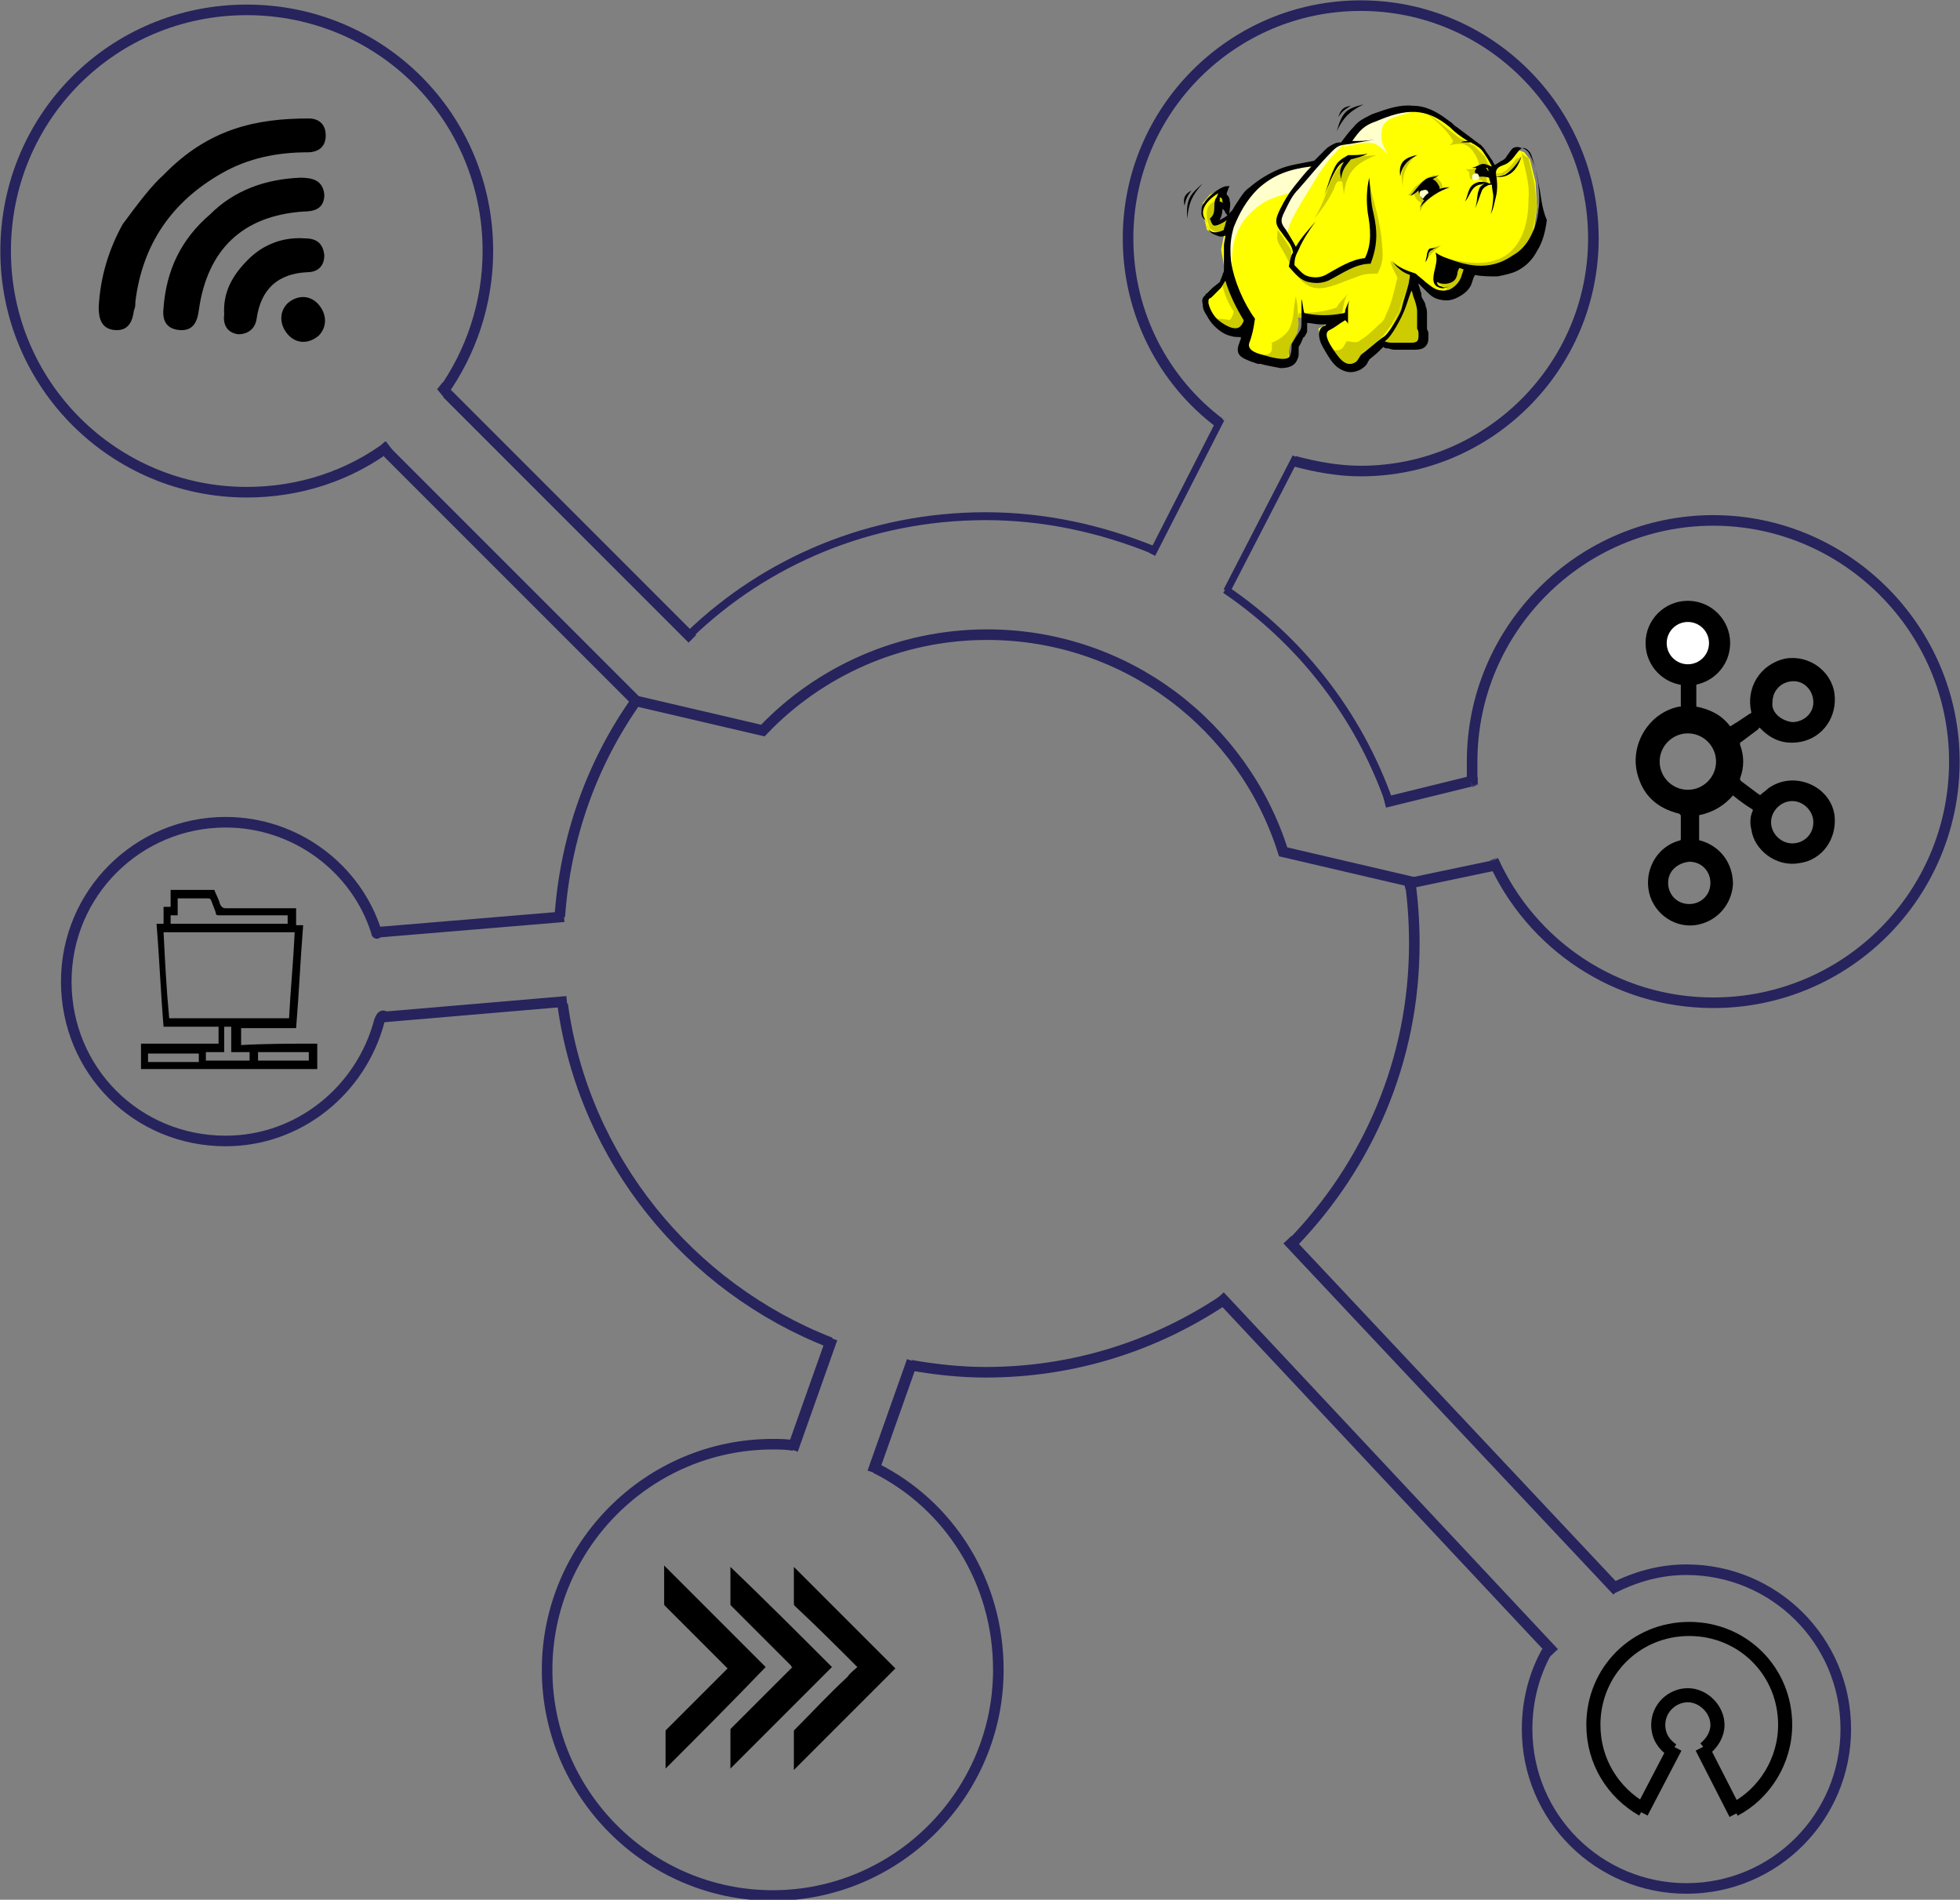 <?xml version="1.0" encoding="utf-8"?>
<!-- Generator: Adobe Illustrator 22.0.1, SVG Export Plug-In . SVG Version: 6.00 Build 0)  -->
<svg version="1.1" id="Layer_1" xmlns="http://www.w3.org/2000/svg" xmlns:xlink="http://www.w3.org/1999/xlink" x="0px" y="0px"
	 viewBox="0 0 139 134.7" style="enable-background:new 0 0 139 134.7;" xml:space="preserve">
<rect x="0" y="0" width="139" height="134.7" fill="#808080" stroke="none"/>
<style type="text/css">
	.st0{fill:none;stroke:#27235D;stroke-width:0.75;stroke-miterlimit:10;}
	.st1{fill:none;stroke:#27235D;stroke-width:0.56;stroke-miterlimit:10;}
	.st2{fill:none;stroke:#27235D;stroke-width:0.778;stroke-miterlimit:10;}
	.st3{fill:none;stroke:#27235D;stroke-width:0.783;stroke-miterlimit:10;}
	.st4{fill:none;stroke:#27235D;stroke-width:0.796;stroke-miterlimit:10;}
	.st5{fill:none;stroke:#27235D;stroke-width:0.797;stroke-miterlimit:10;}
	.st6{fill:none;stroke:#27235D;stroke-width:0.755;stroke-miterlimit:10;}
	.st7{fill:none;stroke:#27235D;stroke-width:0.762;stroke-miterlimit:10;}
	.st8{fill:none;stroke:#27235D;stroke-width:0.5;stroke-miterlimit:10;}
	.st9{fill:none;stroke:#27235D;stroke-width:0.484;stroke-miterlimit:10;}
	.st10{fill:none;stroke:#27235D;stroke-width:0.498;stroke-miterlimit:10;}
	.st11{fill:#27235D;}
	.st12{fill:none;stroke:#000000;stroke-miterlimit:10;}
	.st13{fill:#FFFFFF;}
	.st14{fill:#FFFF00;}
	.st15{fill:#FFFFCC;}
	.st16{fill:#CCCC00;}
</style>
<g>
	<path class="st0" d="M62.1,104.1c5.2,2.6,8.7,8,8.7,14.3c0,8.8-7.2,16-16,16s-16-7.2-16-16s7.2-16,16-16c0.5,0,1,0,1.5,0.1"/>
	<path class="st0" d="M114.4,112.6"/>
	<path class="st0" d="M114.4,112.6c1.6-0.8,3.3-1.3,5.2-1.3c6.2,0,11.3,5,11.3,11.3c0,6.2-5,11.3-11.3,11.3c-6.2,0-11.3-5-11.3-11.3
		c0-2,0.5-3.9,1.4-5.5"/>
	<path class="st0" d="M27.6,31.6"/>
	<path class="st0" d="M27.6,31.6c-2.8,2.1-6.3,3.3-10.1,3.3c-9.4,0-17.1-7.6-17.1-17.1S8,0.7,17.5,0.7s17.1,7.6,17.1,17.1
		c0,3.7-1.2,7.2-3.2,10"/>
	<path class="st1" d="M86.9,41.8c5.3,3.6,9.4,8.8,11.6,15"/>
	<path class="st1" d="M86.9,41.8"/>
	<path class="st1" d="M48.9,45c5.4-5.2,12.8-8.4,21-8.4c4.2,0,8.2,0.9,11.9,2.4"/>
	<line class="st2" x1="114.7" y1="112.8" x2="91.3" y2="87.9"/>
	<line class="st3" x1="86.5" y1="91.9" x2="110.2" y2="117.2"/>
	<line class="st4" x1="61.9" y1="104.4" x2="64.7" y2="96.5"/>
	<line class="st5" x1="59" y1="94.9" x2="56.2" y2="102.8"/>
	<g>
		<path class="st0" d="M91.8,32.7c1.5,0.4,3.1,0.7,4.7,0.7c9.1,0,16.5-7.4,16.5-16.5S105.6,0.4,96.5,0.4S80,7.8,80,16.9
			c0,5.3,2.5,10.1,6.5,13.1"/>
		<path class="st0" d="M91.7,88.1c5.3-5.5,8.6-12.9,8.6-21.2c0-1.5-0.1-3-0.3-4.4l-9-2.1C88.2,51.5,79.9,45,70,45
			c-6.2,0-11.9,2.6-15.9,6.8l-9-2.1c-3.1,4.4-5,9.6-5.4,15.3"/>
		<path class="st0" d="M64.6,96.8c1.7,0.3,3.5,0.5,5.3,0.5c6.3,0,12.1-1.9,17-5.2"/>
		<path class="st0" d="M39.9,71.2c1.5,11,9,20.1,19,24"/>
		<path class="st0" d="M39.2,65"/>
		<path class="st0" d="M40,65l-13.2,1.1c0,0-0.1,0.2-0.1,0c-1.4-4.5-5.7-7.8-10.7-7.8c-6.2,0-11.3,5-11.3,11.3s5,11.3,11.3,11.3
			c5.2,0,9.6-3.6,10.9-8.5c0.2-0.6,0.4-0.3,0.4-0.3L40.2,71"/>
	</g>
	<line class="st6" x1="31.7" y1="27.9" x2="49.1" y2="45.3"/>
	<line class="st7" x1="27.5" y1="32.1" x2="45.2" y2="49.8"/>
	<line class="st8" x1="86.6" y1="29.7" x2="81.7" y2="39.3"/>
	<path class="st9" d="M86.5,30.1"/>
	<line class="st10" x1="87" y1="41.9" x2="91.9" y2="32.4"/>
	<g>
		<path class="st0" d="M99.6,62.7l6.2-1.3"/>
		<line class="st0" x1="104.3" y1="55.4" x2="98.2" y2="56.9"/>
		<path class="st0" d="M105.9,61c2.7,6,8.7,10.1,15.6,10.1c9.5,0,17.1-7.7,17.1-17.1s-7.7-17.1-17.1-17.1s-17.1,7.7-17.1,17.1
			c0,0.4,0,0.8,0,1.2"/>
		<g>
			<polygon class="st11" points="105.7,61 105.7,61.1 106.2,60.8 			"/>
			<polygon class="st11" points="104.9,55.6 104.4,55.7 104.4,55.8 			"/>
		</g>
	</g>
	<polygon class="st11" points="104.8,55.1 104.2,55.2 104.4,55.7 104.8,55.6 	"/>
	<polygon class="st11" points="31.5,28.2 31,27.6 31.4,27.1 32,27.7 	"/>
	<polyline class="st11" points="27.8,31.9 27.3,31.3 26.8,31.8 27.3,32.4 	"/>
	<g>
		<path class="st12" d="M116.5,128.3c-2.1-1.2-3.5-3.4-3.5-6c0-3.8,3-6.8,6.8-6.8s6.8,3,6.8,6.8c0,2.6-1.5,4.9-3.6,6"/>
		<g>
			<path class="st12" d="M118.6,124.1c-0.6-0.4-1-1-1-1.8c0-1.2,1-2.1,2.1-2.1s2.1,1,2.1,2.1c0,0.7-0.4,1.3-0.9,1.7"/>
			<line class="st12" x1="116.4" y1="128.5" x2="118.8" y2="123.9"/>
			<line class="st12" x1="123.1" y1="128.6" x2="120.7" y2="123.9"/>
		</g>
	</g>
</g>
<g>
	<path d="M11.6,12.4c3.2-3.3,6.6-4,10.3-4c0.7,0,1.2,0.4,1.2,1.2s-0.5,1.2-1.3,1.2c-2.1,0-4.2,0.4-6.1,1.5c-3.5,2-5.6,5-6.1,9.1
		c0,0.2,0,0.4-0.1,0.6c-0.1,0.8-0.4,1.5-1.4,1.4C7.2,23.3,7,22.6,7,21.8c0.1-2.1,0.7-4.1,1.7-5.9C9.8,14.4,10.8,13.1,11.6,12.4z"/>
	<path d="M14.9,15.2c1.7-1.7,3.9-2.5,6.4-2.6c0.9,0,1.6,0.2,1.7,1.2c0,1-0.7,1.2-1.5,1.2c-4.3,0.3-6.8,2.7-7.4,7
		c-0.1,0.8-0.4,1.5-1.4,1.4s-1.2-0.8-1.1-1.6C11.8,19.2,12.8,17,14.9,15.2z"/>
	<path d="M17.6,18.4c1.1-1.1,2.5-1.6,4-1.5c0.8,0,1.3,0.3,1.4,1.2c0,0.8-0.5,1.2-1.2,1.2c-2.1,0.1-3.3,1.2-3.6,3.3
		c-0.1,0.7-0.6,1.1-1.3,1.1c-0.8-0.1-1.1-0.7-1-1.4C15.8,20.7,16.5,19.5,17.6,18.4z"/>
	<path d="M22.6,21.6c0.6,0.7,0.6,1.6,0,2.2c-0.7,0.6-1.6,0.6-2.2-0.1s-0.6-1.6,0-2.2C21.1,20.9,22,20.9,22.6,21.6z"/>
	<path d="M8.6,20.9c0.1,0,0.2-0.1,0.3,0s0.1,0.2,0,0.3c-0.1,0-0.2,0-0.3,0C8.6,21.1,8.7,21,8.6,20.9z"/>
</g>
<g>
	<g>
		<circle cx="119.7" cy="45.6" r="3"/>
		<circle class="st13" cx="119.7" cy="45.6" r="1.5"/>
	</g>
	<path d="M125.4,55.9c-0.2,0.2-0.4,0.3-0.6,0.5c0-0.1-0.1-0.1-0.1-0.1c-0.4-0.3-0.8-0.6-1.2-0.9c-0.1-0.1-0.1-0.1-0.1-0.2
		c0.3-0.8,0.3-1.6,0-2.4c0-0.1,0-0.2,0.1-0.2c0.4-0.3,0.8-0.6,1.2-0.9c0-0.1,0.1-0.1,0.1-0.1l0.1,0.1c0.8,0.8,1.7,1.1,2.8,0.9
		c1.6-0.3,2.6-1.8,2.4-3.4c-0.2-1.6-1.8-2.8-3.5-2.5c-1.8,0.4-2.8,2.1-2.4,3.8c0,0,0,0.1-0.1,0.1l-0.9,0.6c-0.2,0.1-0.3,0.2-0.5,0.3
		c-0.6-0.8-1.4-1.2-2.4-1.4v-1.6c-0.1,0-0.2,0-0.3,0c-0.4,0-0.7,0-1-0.1c0,0,0,0,0.1,0s0.1,0,0.1,0.1v1.6h-0.1
		c-2.1,0.4-3.5,2.6-3,4.7c0.4,1.6,1.4,2.5,3,2.9c0.1,0.1,0.1,0.1,0.1,0.2v1.6c0,0,0,0.1-0.1,0.1c-1.5,0.4-2.4,1.9-2.2,3.4
		c0.2,1.6,1.7,2.8,3.3,2.6c1.5-0.2,2.6-1.4,2.7-2.9c0-1.5-0.9-2.7-2.3-3.1c-0.1,0-0.1,0-0.1-0.1v-1.7c1-0.2,1.8-0.7,2.4-1.4
		c0.5,0.4,0.9,0.7,1.4,1c0,0,0,0,0,0.1c-0.2,0.4-0.2,0.9-0.1,1.3c0.2,1.5,1.8,2.7,3.4,2.4c1.6-0.2,2.7-1.7,2.5-3.4
		C129.8,55.7,127.2,54.6,125.4,55.9z M125.7,49.8c0-0.9,0.7-1.5,1.5-1.5s1.4,0.7,1.4,1.5s-0.7,1.4-1.5,1.4
		C126.3,51.1,125.6,50.5,125.7,49.8z M121.3,62.6c0,0.9-0.7,1.5-1.5,1.5c-0.9,0-1.5-0.7-1.5-1.5s0.6-1.4,1.5-1.5
		C120.7,61.1,121.3,61.8,121.3,62.6z M119.7,56c-1.1,0-2-0.9-2-2s0.9-2,2-2s2,0.9,2,2S120.8,56,119.7,56z M127.1,59.8
		c-0.8,0-1.5-0.7-1.5-1.5s0.7-1.5,1.5-1.5s1.5,0.7,1.5,1.5C128.6,59.2,127.9,59.8,127.1,59.8z"/>
</g>
<path d="M59,118.2c-2.4,2.4-4.8,4.8-7.2,7.2v-0.1c0-0.9,0-1.7,0-2.6c0-0.1,0-0.1,0.1-0.2c1.4-1.4,2.8-2.8,4.2-4.2l0.1-0.1
	c0,0-0.1,0-0.1-0.1c-1.4-1.4-2.8-2.8-4.2-4.2c-0.1-0.1-0.1-0.1-0.1-0.2c0-0.8,0-1.7,0-2.5v-0.1C54.2,113.4,56.6,115.8,59,118.2z"/>
<path d="M60.8,118.2L60.8,118.2c-1.5-1.5-2.9-2.9-4.4-4.3c-0.1-0.1-0.1-0.1-0.1-0.2c0-0.8,0-1.7,0-2.5v-0.1c2.4,2.4,4.8,4.8,7.2,7.2
	c-2.4,2.4-4.8,4.8-7.2,7.2v-0.1c0-0.9,0-1.7,0-2.6c0-0.1,0-0.1,0.1-0.2c1.2-1.2,2.4-2.5,3.7-3.7C60.3,118.6,60.6,118.4,60.8,118.2z"
	/>
<path d="M47.2,125.4C47.2,125.3,47.2,125.3,47.2,125.4c0-0.9,0-1.8,0-2.6c0-0.1,0-0.1,0.1-0.2c1.4-1.4,2.8-2.8,4.2-4.2l0.1-0.1
	l-0.1-0.1c-1.4-1.4-2.8-2.8-4.3-4.3c-0.1-0.1-0.1-0.1-0.1-0.2c0-0.9,0-1.7,0-2.6V111c2.4,2.4,4.8,4.8,7.2,7.2
	C52,120.6,49.6,123,47.2,125.4z"/>
<g>
	<path d="M22.5,74c0,0.6,0,1.2,0,1.8c-4.2,0-8.4,0-12.5,0c0-0.6,0-1.2,0-1.8c1.8,0,3.6,0,5.5,0c0-0.4,0-0.8,0-1.2
		c-1.3,0-2.6,0-3.9,0c-0.2-2.4-0.3-4.9-0.5-7.3c0.2,0,0.3,0,0.5,0c0-0.4,0-0.8,0-1.2c0.2,0,0.3,0,0.5,0c0-0.4,0-0.8,0-1.2
		c1,0,2.1,0,3.1,0c0.1,0.3,0.3,0.6,0.4,1c0.1,0.2,0.2,0.3,0.4,0.3c1.6,0,3.1,0,4.7,0c0.1,0,0.2,0,0.3,0c0,0.4,0,0.8,0,1.2
		c0.2,0,0.3,0,0.5,0c-0.2,2.5-0.3,4.9-0.5,7.3c-1.3,0-2.6,0-3.9,0c0,0.4,0,0.8,0,1.2C18.8,74,20.6,74,22.5,74z M12,72.2
		c2.8,0,5.6,0,8.5,0c0.1-2,0.3-4,0.4-6.1c-3.1,0-6.2,0-9.3,0C11.7,68.1,11.8,70.1,12,72.2z M20.4,64.9c-0.1,0-0.2,0-0.3,0
		c-1.5,0-3,0-4.5,0c-0.2,0-0.3,0-0.3-0.2c-0.1-0.3-0.2-0.5-0.3-0.8c-0.1-0.2-0.1-0.2-0.3-0.2c-0.6,0-1.3,0-1.9,0c-0.1,0-0.1,0-0.2,0
		c0,0.4,0,0.8,0,1.2c-0.2,0-0.3,0-0.5,0c0,0.2,0,0.4,0,0.6c2.8,0,5.6,0,8.3,0C20.4,65.3,20.4,65.1,20.4,64.9z M17.7,74.6
		c-0.4,0-0.9,0-1.3,0c0-0.6,0-1.2,0-1.8c-0.2,0-0.3,0-0.5,0c0,0.6,0,1.2,0,1.8c-0.4,0-0.9,0-1.3,0c0,0.2,0,0.4,0,0.6
		c1,0,2.1,0,3.1,0C17.7,75,17.7,74.8,17.7,74.6z M14.1,74.7c-1.2,0-2.4,0-3.6,0c0,0.2,0,0.4,0,0.6c1.2,0,2.4,0,3.6,0
		C14.1,75,14.1,74.8,14.1,74.7z M18.3,75.2c1.2,0,2.4,0,3.6,0c0-0.2,0-0.4,0-0.6c-1.2,0-2.4,0-3.6,0C18.3,74.9,18.3,75,18.3,75.2z"
		/>
</g>
<g>
	<path class="st14" d="M93.3,11.6l-1.7,0.3l-1.5,0.7l-1.3,0.8l-1.2,1.5l-0.7,0.7l-0.7,0.2L86,15.4l0.3-0.5l0.1-0.6l0.2,0l0.2,0.2
		l-0.1-0.6l-0.3-0.2l0-0.2l-0.6,0.3l-0.5,0.6l-0.1,0.6l0.2,0.5l0.2,0.8l0.4,0.2l0.5,0l0.4-0.3l-0.3,1.5l0.3,1.7l-0.3,0.8l-1.1,1.1
		l0.2,0.7l0.5,0.8l0.9,0.7l0.5,0.1l0.6,0L88,25l1.3,0.5l1.6,0.2l0.5-0.4l0-1l0.6-1l0-0.8l1.5,0.1l1.4-0.1l-1.4,0.8l0.2,1l0.9,1.3
		l0.8,0.4l0.7-0.3l0.3-0.5l1.4-1.1l0.3,0.2l2.2,0.1l0.4-0.4l0-0.6l-0.1-0.3l-0.1-1.7L99.9,20l0.1-0.7l0.4,0.2l1.2,1.2l0.6,0l0.7-0.3
		l0.7-0.5l0.3-1.1l2,0.1l1.2-0.5l1-0.9l0.7-1.3l0.2-1.5l-0.1-1.8l-0.4-1.6l-0.4-0.5l-0.5-0.2l-0.9,1l-0.8,0.3l-0.7-1.2l-0.7-0.7
		l-0.4-0.3l-1.6-1.3L101,7.9l-1.3-0.1l-1.5,0.3l-1.3,0.5L96,9.3l-0.7,0.9l-0.7,0.2L93.3,11.6"/>
	<path class="st15" d="M88.4,15.4c-1.4,1.7-1.1,3.7-0.7,5.7c-0.2-0.5-0.4-1.1-0.6-1.6L86.8,18c0-0.5,0-1,0.1-1.5l0.6-1.4l0.9-1.3
		l1.4-1.2l1.5-0.6l1.8-0.2l-1.7,1.9C90.2,14,89.4,14.3,88.4,15.4"/>
	<path class="st15" d="M95.2,10.3c-1,1-1.5,1.7-2.2,2.9c-0.5,0.8-1,1.6-1.4,2.4c-0.2,0.4-0.3,0.8-0.3,1.2l-0.7-0.8
		c0.1-0.3,0.2-0.7,0.3-1l1.1-2.1l2.4-2.4C94.7,10.4,94.9,10.3,95.2,10.3 M100.2,7.9c-0.8,0.3-2.1,0.4-2.2,1.3c-0.1,0.7,0,1,0.4,1.7
		c-1-1-1.2-0.9-3.1-0.5l0.8-1.1l1.4-0.9l1.8-0.4L100.2,7.9"/>
	<path class="st16" d="M102.4,20.3c0.3,0.2,0.3,0.3,0.2,0.4c0.2-0.1,0.4-0.2,0.6-0.3l0.4-0.5l0.3-0.8l-0.4-0.3l-1.7,0.2
		c0,0.1-0.1,0.2-0.1,0.3c0,0.2,0,0.3,0,0.5c0.1,0.1,0.1,0.2,0.2,0.3c0.1,0,0.2,0.1,0.3,0.1C102.2,20.3,102.3,20.3,102.4,20.3
		 M102.2,17.4c-0.9,0.2-0.8,0.3-1.1,1.2C101.4,18,101.7,17.8,102.2,17.4 M107.9,11.1c-0.2,0.1-0.3,0.1-0.4,0.2
		c-0.2,0.3-0.4,0.5-0.7,0.8c-0.2,0.1-0.3,0.2-0.5,0.2c-0.1,0-0.2,0-0.4,0.1c0.1,0,0.2,0,0.2,0h0.5l0.6-0.4l0.4-0.4L107.9,11.1
		 M94.3,13c-0.3,0.9-0.6,1.7-1.1,2.5c0.6-0.7,1-1.3,1.4-2.1c0.1-0.3,0.2-0.7,0.6-0.5c0,0.3,0.1,0.6,0.1,0.9c0.2-1.6,0.8-2.2,2.3-2.8
		l-1.2,0.1l-1.1,0.3l-0.6,0.8L94.3,13 M97.1,12.9c0.3,1.4,0.8,2.8,0.9,4.3c0.1,1,0.1,1.4-0.3,2.2c-0.5,0-0.9,0-1.4,0.2
		c-2,0.7-3.2,1.6-4.5-0.3l1.3,0.6c0.3-0.1,0.6-0.1,0.9-0.2c0.5-0.3,1.1-0.6,1.6-1l1.3-0.3l0.4-1.7L97,14.5c0-0.4,0-0.7,0-1.1
		C97,13.3,97,13.1,97.1,12.9 M100.6,21.9c-0.2,1.2,0.4,1.8,0.2,2.1c-0.1,0.1-0.2,0.3-0.3,0.3c-0.4,0.2-0.8,0-0.9,0.1h-1.2l-0.5-0.2
		l0.7-0.8c0.2-0.5,0.5-1,0.7-1.5l0.5-1.6h0.2L100.6,21.9"/>
	<path class="st16" d="M98.6,18.5c0.1,0.5,0.3,0.7,0.5,1.2c-0.2,0.8-0.4,1.8-0.8,2.6c-0.1,0.3-0.2,0.5-0.5,0.7
		c-0.4,0.4-0.8,0.8-1.3,1.1c-0.3,0.3-0.6,0.1-1,0.1c-0.2,0.3-0.2,0.5-0.5,0.6c-0.5,0.2-0.9-0.3-1.3-0.6c0.3,0.4,0.6,0.9,0.8,1.3
		c0.2,0.2,0.4,0.4,0.6,0.5l0.5,0.1l0.6-0.4c0.1-0.2,0.2-0.4,0.3-0.6c0.2-0.2,0.5-0.4,0.7-0.5c0.3-0.3,0.6-0.5,0.9-0.8l0.6-0.8
		l0.5-0.9c0.2-0.6,0.4-1.3,0.7-1.9c0-0.2,0-0.5,0.1-0.7c-0.3-0.1-0.5-0.2-0.8-0.4C99,18.8,98.8,18.7,98.6,18.5 M92.1,22.2
		c0.9,0,1.9-0.1,2.7-0.4c0.2-0.4,0.5-0.6,0.8-1c-0.3,0.5-0.3,0.8-0.4,1.3l-0.3,0.4c-0.7,0-1.4,0-2.1,0.1c-0.2,0-0.4,0-0.7-0.1
		c0,0,0,0-0.1-0.1C92.1,22.4,92.1,22.3,92.1,22.2 M92,21.6L91.9,21c-0.2,0.9-0.1,1.6-0.5,2.4c-0.3,0.4-0.7,0.7-1.2,0.9
		c0,0.2,0,0.4,0,0.5c-0.1,0.6-1.3,0.3-1.8,0.3l2.4,0.6l0.5-0.2c0.1-0.3,0.1-0.7,0.2-1l0.5-0.9l0.1-0.6L92,21.6 M90.6,16.3
		c0,0.5-0.1,0.6,0.1,1c0.3,0.5,0.6,1,0.8,1.5l0.1-1C91.3,17.3,91,16.8,90.6,16.3 M86.9,19.8c-0.1,0.2-0.2,0.3-0.2,0.5
		c0.2,0.7,0.4,1.2,0.8,1.8c-0.1,0.3-0.1,0.4-0.3,0.6c-0.4-0.1-0.7-0.1-1-0.1c0.4,0.3,0.8,0.6,1.2,0.9c0.2,0,0.4-0.1,0.6-0.1l0.6-0.6
		l-0.8-1.3C87.5,20.9,87.2,20.3,86.9,19.8 M107.9,10.8c0.2,1.1,0.6,2.1,0.5,3.3c0,1.4-0.3,3.1-1.6,4c-1.4,0.9-3.1,0.5-4.7,0.1
		L104,19c0.6,0,1.2,0.1,1.8,0.1c0.4-0.1,0.8-0.2,1.2-0.4c0.3-0.3,0.6-0.5,1-0.8l0.7-1.5l0.3-1.8c-0.1-0.6-0.1-1.1-0.2-1.7l-0.4-1.7
		C108.2,11.1,108,11,107.9,10.8 M86.4,14.1c-0.7,0.4-0.9,0.6-0.8,1.4l0.2,0.7l0.3,0.2l0.3,0.1l0.6-0.1c0.1-0.3,0.2-0.7,0.3-1
		l-0.9,0.4h-0.2c-0.1-0.1-0.2-0.2-0.2-0.4l0.3-0.4l0.1-0.8c0.1,0,0.1,0,0.2,0.1c0.1,0.1,0.2,0.1,0.2,0.2l0-0.4l-0.2-0.3
		c-0.1,0-0.1-0.1-0.2-0.1L86.4,14.1 M101,7.9c0.6,0.5,1.3,1,1.8,1.7c0.2,0.3,0.4,0.4,0,0.7c0.4-0.1,0.6-0.1,0.9-0.1
		c0.6,0.1,1.1,0.9,1.2,1.5c0,0.1-0.2,0.2-0.6,0.3c0,0-0.3,0-0.3,0c0,0.1,0.1,0.1,0.2,0.2c0,0.1,0,0.4,0.1,0.5c0.3,0,0.6,0,0.8,0.1
		c0.1,0.2,0.1,0.3,0.1,0.5l0.3-0.1c0-0.2-0.1-0.5-0.1-0.7c0.1-0.2,0.2-0.3,0.3-0.5l-0.4-0.9c-0.3-0.3-0.5-0.5-0.8-0.8l-0.1,0
		c-0.3-0.2-0.6-0.4-0.9-0.5l-1.5-1.2L101,7.9 M102,12.4c0,0.1-0.1,0.1-0.1,0.2c0.2,0.2,0.4,0.4,0.4,0.7c-0.3,0.1-0.5,0.3-0.8,0.4
		l-0.7,0.7c-0.3-0.2-0.4-0.3-0.5-0.6c-0.2,0-0.3,0.1-0.5,0c0.1,0,0.1,0,0.2-0.1l0.4-0.5c0.3-0.2,0.5-0.4,0.8-0.6l0.5-0.2
		C101.8,12.5,102,12.4,102,12.4"/>
	<path class="st16" d="M102.8,13.2c-0.9,0.5-1.7,0.9-2.1,1.8C100.6,13.9,101.8,13.4,102.8,13.2 M100.5,11c-0.6,0.4-1.1,1.3-1,2.2
		c-0.2-0.7-0.1-1.5,0.5-2c0.1-0.1,0.2-0.1,0.3-0.2C100.3,11,100.4,11,100.5,11"/>
	<path d="M109.1,13c-0.1-0.7-0.3-1.5-0.6-2c0-0.1-0.1-0.1-0.1-0.2c-0.1-0.1-0.3-0.3-0.5-0.3c-0.2-0.1-0.4-0.1-0.6,0
		c0,0-0.1,0.1-0.1,0.1c-0.1,0.1-0.2,0.3-0.3,0.4c-0.1,0.2-0.2,0.3-0.4,0.4c-0.2,0.1-0.3,0.2-0.5,0.3c-0.1-0.2-0.2-0.4-0.3-0.5
		c-0.1-0.2-0.3-0.4-0.4-0.6c-0.1-0.1-0.2-0.3-0.4-0.4c-0.1-0.1-0.3-0.2-0.4-0.3c-0.4-0.3-0.8-0.6-1.2-0.9c-0.2-0.1-0.3-0.3-0.5-0.4
		c-0.9-0.7-1.7-1.1-2.6-1.1c-0.9-0.1-1.8,0.2-2.9,0.6C96.7,8.4,96.3,8.6,96,9c-0.3,0.3-0.6,0.7-0.9,1.1c-0.2,0-0.3,0-0.5,0.1
		c-0.2,0.1-0.4,0.2-0.6,0.4c-0.1,0.1-0.3,0.3-0.4,0.4c-0.1,0.1-0.3,0.3-0.4,0.4c-1,0.2-1.8,0.3-2.5,0.6c-0.7,0.3-1.4,0.7-2.1,1.3
		c-0.3,0.2-0.5,0.5-0.7,0.8c-0.2,0.3-0.4,0.6-0.5,0.8c-0.1,0.1-0.3,0.3-0.4,0.4c-0.1,0.1-0.3,0.2-0.5,0.3l0,0
		c-0.1,0-0.1,0.1-0.1,0.1c0,0,0,0,0,0c0.2-0.2,0.3-0.6,0.3-0.9c0,0,0.1,0.1,0.1,0.1c0,0,0.1,0.1,0.1,0.2l0.2,0.2l0.1-0.3
		c0-0.2,0.1-0.5,0-0.8c0-0.2-0.1-0.3-0.2-0.4c0,0,0-0.1,0-0.1c0-0.1,0.1-0.2,0.1-0.3l0.1-0.2l-0.2,0c-0.3,0-0.9,0.4-1.3,0.8
		c-0.2,0.2-0.3,0.4-0.4,0.5c-0.1,0.2-0.1,0.4-0.1,0.6c0,0.2,0.1,0.4,0.3,0.5c0,0.1,0.1,0.2,0.1,0.3c0,0.1,0.1,0.2,0.1,0.3
		c0.1,0.3,0.3,0.4,0.6,0.5c0.2,0.1,0.4,0.1,0.6,0c0,0.2-0.1,0.5-0.1,0.7c0,0.3,0,0.7,0,1.2c0,0.1,0,0.2,0,0.3c0,0.1,0,0.2,0,0.3
		c0,0.1-0.1,0.2-0.1,0.3l-0.2,0.5L86,20.4c-0.1,0.1-0.2,0.2-0.4,0.4c0,0-0.1,0-0.1,0.1c-0.2,0.2-0.3,0.3-0.2,0.7
		c0,0.3,0.1,0.5,0.3,0.8c0.1,0.2,0.3,0.5,0.5,0.7c0.3,0.3,0.7,0.6,1.1,0.7c0.3,0.1,0.5,0.1,0.8,0.1c0,0,0,0.1,0,0.1
		c0,0.1-0.1,0.2-0.1,0.3c-0.3,0.7,0,1,0.5,1.2c0.2,0.1,0.5,0.2,0.8,0.3c0.1,0,0.1,0,0.2,0c0.3,0.1,0.9,0.2,1.4,0.3
		c0.5,0,1-0.1,1.2-0.6c0.1-0.2,0.1-0.3,0.1-0.5c0-0.1,0-0.3,0-0.4c0.2-0.3,0.2-0.4,0.3-0.6c0,0,0-0.1,0.1-0.1
		c0.1-0.2,0.2-0.3,0.2-0.4c0-0.1,0-0.3,0-0.5c0,0,0,0,0-0.1c0.3,0,0.6,0.1,0.9,0.1c0.2,0,0.3,0,0.5,0c0,0-0.1,0-0.1,0.1l-0.1,0
		c-0.4,0.2-0.4,0.6-0.3,1c0.1,0.4,0.4,0.8,0.5,1c0.3,0.5,0.6,0.9,1,1.1c0.4,0.2,0.8,0.3,1.4,0c0.3-0.2,0.4-0.3,0.5-0.5
		c0-0.1,0.1-0.1,0.1-0.2c0.1-0.1,0.4-0.3,0.7-0.6c0.1-0.1,0.2-0.2,0.3-0.3c0.1,0.1,0.2,0.1,0.3,0.1c0.1,0,0.3,0.1,0.5,0.1
		c0.2,0,0.7,0,1,0c0.1,0,0.2,0,0.2,0c0.3,0,0.6,0,0.8-0.1c0.2-0.1,0.4-0.3,0.4-0.7c0-0.2,0-0.3,0-0.4c0-0.1-0.1-0.2-0.1-0.3
		c0-0.2,0-0.3,0-0.5c0-0.2,0-0.4,0-0.5c0-0.2,0-0.4-0.1-0.6c0-0.2-0.1-0.3-0.2-0.5c-0.1-0.1-0.1-0.3-0.1-0.4l-0.1,0l0,0l0.1,0v0
		c-0.1-0.2-0.1-0.4-0.2-0.6c0,0,0-0.1,0-0.1l0.2,0.2l0.3,0.3c0.2,0.2,0.4,0.4,0.6,0.5c0.2,0.1,0.5,0.2,0.9,0.2
		c0.4,0,0.8-0.2,1.1-0.4c0.3-0.2,0.6-0.5,0.7-0.9l0.1-0.3l0.1-0.2c0.5,0.1,1.1,0.1,1.6,0.1c0.5-0.1,1-0.2,1.4-0.4
		c0.6-0.3,1.1-0.8,1.4-1.4h0c0.4-0.6,0.6-1.4,0.7-2.2C109.3,14.7,109.3,13.8,109.1,13L109.1,13z M102.6,18.3
		c-0.3-0.1-0.5-0.2-0.8-0.4c0.1,0.3,0.1,0.6,0,1c-0.1,0.5-0.4,1.3,0.3,1.5c0.3,0.1,0.4,0,0.7-0.1c-0.3,0.1-0.4,0.1-0.6,0
		c-0.2,0-0.3-0.2-0.3-0.3c0.1,0,0.2,0.1,0.3,0.1c0.5,0.1,1-0.1,1.1-0.5c0.1-0.2,0-0.3,0.2-0.6c0.1,0,0.2,0.1,0.3,0.1l-0.2,0.6
		c-0.2,0.5-0.8,1-1.3,0.9c-0.5,0-0.8-0.3-1.2-0.6c-0.2-0.2-0.5-0.4-0.7-0.6c-0.6-0.2-1.2-0.4-1.7-0.9c0.4,0.5,0.7,0.8,1.3,1
		c-0.1,0.9-0.4,1.5-0.6,2.4c-0.1,0.4-1,1.9-1.3,2c-0.2,0.1-1.3,1.1-1.5,1.2c-0.2,0.2-0.3,0.5-0.5,0.6c-0.7,0.4-1.2-0.4-1.6-1
		c-0.2-0.3-0.7-1.1-0.2-1.3c0.4-0.2,0.6-0.4,1.1-0.7c0.1,0.1,0.2,0.2,0.2,0.3l0-0.4c0-0.2,0-0.4,0-0.6c0-0.2,0-0.4,0.1-0.7
		c-0.1,0.2-0.2,0.4-0.3,0.7c0,0.1,0,0.2-0.1,0.2c-0.9,0.2-1.9,0.2-2.8,0c-0.1-0.3-0.1-0.7-0.2-1c0,0.3,0,1.1,0,1.6
		c0,0.4,0,0.5-0.2,0.8c-0.2,0.3-0.2,0.3-0.5,0.8c0,0.3,0,0.5-0.1,0.8c-0.1,0.5-1.5,0.1-1.8,0c-0.4-0.1-1.3-0.3-1.1-0.9
		c0.2-0.5,0.3-1,0.4-1.7c-0.8-1.1-1.5-2.7-1.7-4.1c-0.1-1.1,0-1.7,0.2-2.4c0.4-1,0.9-1.9,1.7-2.7c1.1-1,2.2-1.4,3.8-1.6
		c-0.4,0.4-0.8,0.9-1.2,1.4c-0.4,0.5-0.7,1-1,1.6c-0.4,0.8-0.4,1.1,0.1,1.7c0.4,0.6,0.7,0.8,0.8,1.4c-0.2,0.3-0.2,0.6-0.3,1
		c0.5,0.6,0.9,1,1.4,1.1c0.5,0.1,0.9,0.1,1.4-0.1c1-0.5,1.9-1.2,3-1.2c0.5-1.3,0.5-2.3,0.2-3.6c-0.2-0.8-0.2-1.6-0.3-2.5
		c-0.2,0.9-0.2,1.7-0.1,2.5c0.2,1.1,0.3,2.2-0.2,3.2c-1,0.1-1.9,0.7-2.8,1.2c-0.4,0.2-0.8,0.2-1.2,0.1c-0.4-0.1-0.6-0.4-1-0.8
		c0-0.5,0.1-0.7,0.3-1.1c0.3-0.7,0.7-1.3,1.2-2c-0.5,0.6-1,1.1-1.4,1.8c-0.2-0.4-0.4-0.7-0.7-1.2c-0.4-0.5-0.4-0.7-0.1-1.3
		c0.3-0.6,0.5-1.1,1-1.6c0.8-0.9,1.5-1.8,2.4-2.7c0.5-0.5,0.7-0.4,1.3-0.5c0.6-0.1,1.1-0.2,1.7-0.3c-0.6,0.1-1.1,0.1-1.6,0.1l0,0
		c0.5-0.7,0.8-1.1,1.7-1.4c2.1-0.9,3.5-1,5.2,0.4c0.4,0.4,0.8,0.7,1.3,1c-0.2,0-0.3,0-0.5,0.1c0.2,0,0.5,0,0.7,0
		c0.1,0,0.1,0.1,0.2,0.1c0.3,0.2,0.5,0.3,0.7,0.6c0.2,0.3,0.4,0.6,0.6,1c-0.1,0-0.2-0.1-0.3-0.1c-0.2-0.1-0.4-0.1-0.6,0l0,0
		c-0.2,0.1-0.4,0.2-0.6,0.2c0.1,0,0.3,0,0.4,0c0,0,0,0,0,0c0,0.1-0.1,0.2-0.1,0.2c0,0.1,0,0.2,0.1,0.3l0,0c0,0,0,0.1,0.1,0.1
		c-0.1,0-0.2,0.1-0.3,0.1c0.4-0.1,0.8-0.1,1.1,0c0,0.1,0.1,0.3,0.1,0.4l-0.1,0c0,0,0,0,0,0c-0.2-0.1-0.4-0.1-0.7-0.1
		c-0.8,0.2-0.7,0.7-1,1.4c0.4-0.5,0.4-1,1-1.2c0.2,0,0.3-0.1,0.4-0.1c-0.2,0.1-0.4,0.3-0.4,0.4c-0.2,0.5-0.1,0.9-0.3,1.4
		c0.2-0.4,0.3-0.8,0.5-1.3c0.1-0.2,0.4-0.4,0.6-0.4l0.1,0c0,0.3,0.1,0.6,0.1,0.8c0,0.4-0.1,1.1-0.2,1.3c0.2-0.3,0.3-0.9,0.4-1.3
		c0.1-0.4,0.1-1,0-1.5c-0.1-0.7,0.6-0.6,0.9-0.9c0.3-0.2,0.5-0.6,0.8-0.9c0.3-0.3,0.7,0.1,0.8,0.4c0.4,1.1,0.7,2.8,0.5,3.9
		c-0.1,1.2-0.7,2.6-1.8,3.2C105.6,19.3,103.9,18.8,102.6,18.3L102.6,18.3z M100.6,23.8c0,0.5-0.2,0.5-0.7,0.5c-0.2,0-1,0-1.2,0
		c-0.3,0-0.5-0.1-0.5-0.1c0.5-0.3,1.2-1.7,1.4-2.2c0.2-0.5,0.3-0.9,0.5-1.4c0.1,0.2,0.1,0.4,0.2,0.6c0.1,0.3,0.2,0.6,0.2,0.9l0,1.2
		C100.6,23.5,100.6,23.5,100.6,23.8L100.6,23.8z M86.9,19.9c0.3,1,0.8,2,1.3,2.8v0c0,0.1-0.1,0.3-0.2,0.4c-0.4,0.5-1.4-0.2-1.7-0.5
		c-0.3-0.3-0.5-0.7-0.6-1.1c0-0.3,0-0.3,0.2-0.4l0.7-0.7L86.9,19.9L86.9,19.9z M86.4,13.7c-0.1,0.2-0.1,0.3-0.2,0.4
		c-0.2,0.5,0.1,1-0.4,1.4c0.2,0.5,0.2,0.6,0.7,0.4c0.2-0.1,0.4-0.2,0.5-0.3c-0.1,0.2-0.1,0.4-0.2,0.6c0,0,0,0.1,0,0.1
		c-0.4,0.2-0.9,0.3-1.1-0.1c-0.1-0.2-0.1-0.4-0.2-0.6C84.9,14.8,85.9,14,86.4,13.7L86.4,13.7z M86.7,14.4c-0.1-0.1-0.1-0.1-0.2-0.1
		c0-0.1,0-0.1,0-0.2c0,0,0-0.1,0-0.1C86.7,14,86.7,14.2,86.7,14.4L86.7,14.4z M105.5,11.9c0,0,0,0.1,0.1,0.2c0,0,0,0-0.1,0
		c0-0.1-0.1-0.1-0.1-0.2C105.4,11.9,105.4,11.9,105.5,11.9L105.5,11.9z M87.4,14.9L87.4,14.9L87.4,14.9L87.4,14.9z M92.2,22.7
		L92.2,22.7L92.2,22.7z M97.9,24.4L97.9,24.4L97.9,24.4z M100.1,20.1L100.1,20.1L100.1,20.1L100.1,20.1z M86.5,15.7L86.5,15.7
		L86.5,15.7L86.5,15.7L86.5,15.7z M108.5,17.5L108.5,17.5L108.5,17.5z M84.2,15.5c0.1-1.1,0.3-1.6,1.1-2.5
		C84.4,13.8,84.1,14.1,84.2,15.5"/>
	<path d="M84,14.6c0.1-0.5,0.2-0.7,0.5-1.1C84,13.8,83.9,14,84,14.6 M95.8,7.5c-0.6,0.1-0.7,0.3-0.9,0.8C95.2,7.9,95.3,7.8,95.8,7.5
		"/>
	<path d="M96.7,7.4c-1.2,0.3-1.5,0.5-1.9,1.9C95.3,8.3,95.7,7.9,96.7,7.4 M99.3,12.5c0.1-0.6,0.4-1.1,1.2-1.5
		C99.4,11.2,99.2,11.7,99.3,12.5 M106.7,12.5c0.7-0.2,1-0.8,1.2-1.4c-0.3,0.5-0.7,1-1.2,1.3c-0.3,0.1-0.5,0.1-0.8,0.1
		C106.1,12.5,106.3,12.6,106.7,12.5 M102,13.1c-0.1-0.2-0.2-0.3-0.4-0.4c0.2-0.1,0.3-0.2,0.5-0.3c-0.4,0.2-0.8,0.1-1.1,0.4
		c-0.3,0.2-0.7,0.8-1,1.1c0.2-0.1,0.4-0.2,0.6-0.4c0,0.3,0.2,0.6,0.4,0.7c-0.1,0.1-0.2,0.3-0.3,0.5c0.6-0.7,1.4-1.2,2.1-1.4
		c-0.2,0-0.5,0-0.7,0.1C102.1,13.2,102,13.1,102,13.1 M101.2,18c0,0.2-0.1,0.4-0.1,0.6c0.1-0.2,0.2-0.4,0.2-0.6
		c0.1-0.2,0.1-0.2,0.3-0.3c0.1-0.1,0.4-0.2,0.5-0.2c-0.1,0-0.4,0.1-0.5,0.1C101.3,17.6,101.3,17.7,101.2,18 M94.9,11.5
		c-0.4,0.4-0.8,1.9-1,2.4c0.2-0.5,0.7-1.8,1.1-2.2c0.1-0.1,0.2-0.2,0.3-0.2c-0.3,0.5-0.3,0.6-0.2,1.2c0.1-0.7,0.3-0.9,0.7-1.4
		c0.4-0.1,0.8-0.2,1.2-0.4c-0.5,0.1-0.9,0.1-1.4,0.1C95.3,11.2,95.2,11.2,94.9,11.5"/>
	<path class="st15" d="M100.7,13.9c-0.1-0.2,0-0.4,0.2-0.4c0.2-0.1,0.4,0,0.4,0.2c0,0,0,0,0,0c-0.2,0.1-0.3,0.3-0.4,0.4
		C100.9,14.1,100.8,14,100.7,13.9 M104.4,12.5c0-0.1,0.1-0.2,0.3-0.2c0.1,0,0.2,0.1,0.2,0.3c0,0,0,0.1,0,0.1c-0.1,0-0.2,0.1-0.4,0.1
		C104.4,12.7,104.4,12.6,104.4,12.5"/>
</g>
</svg>
